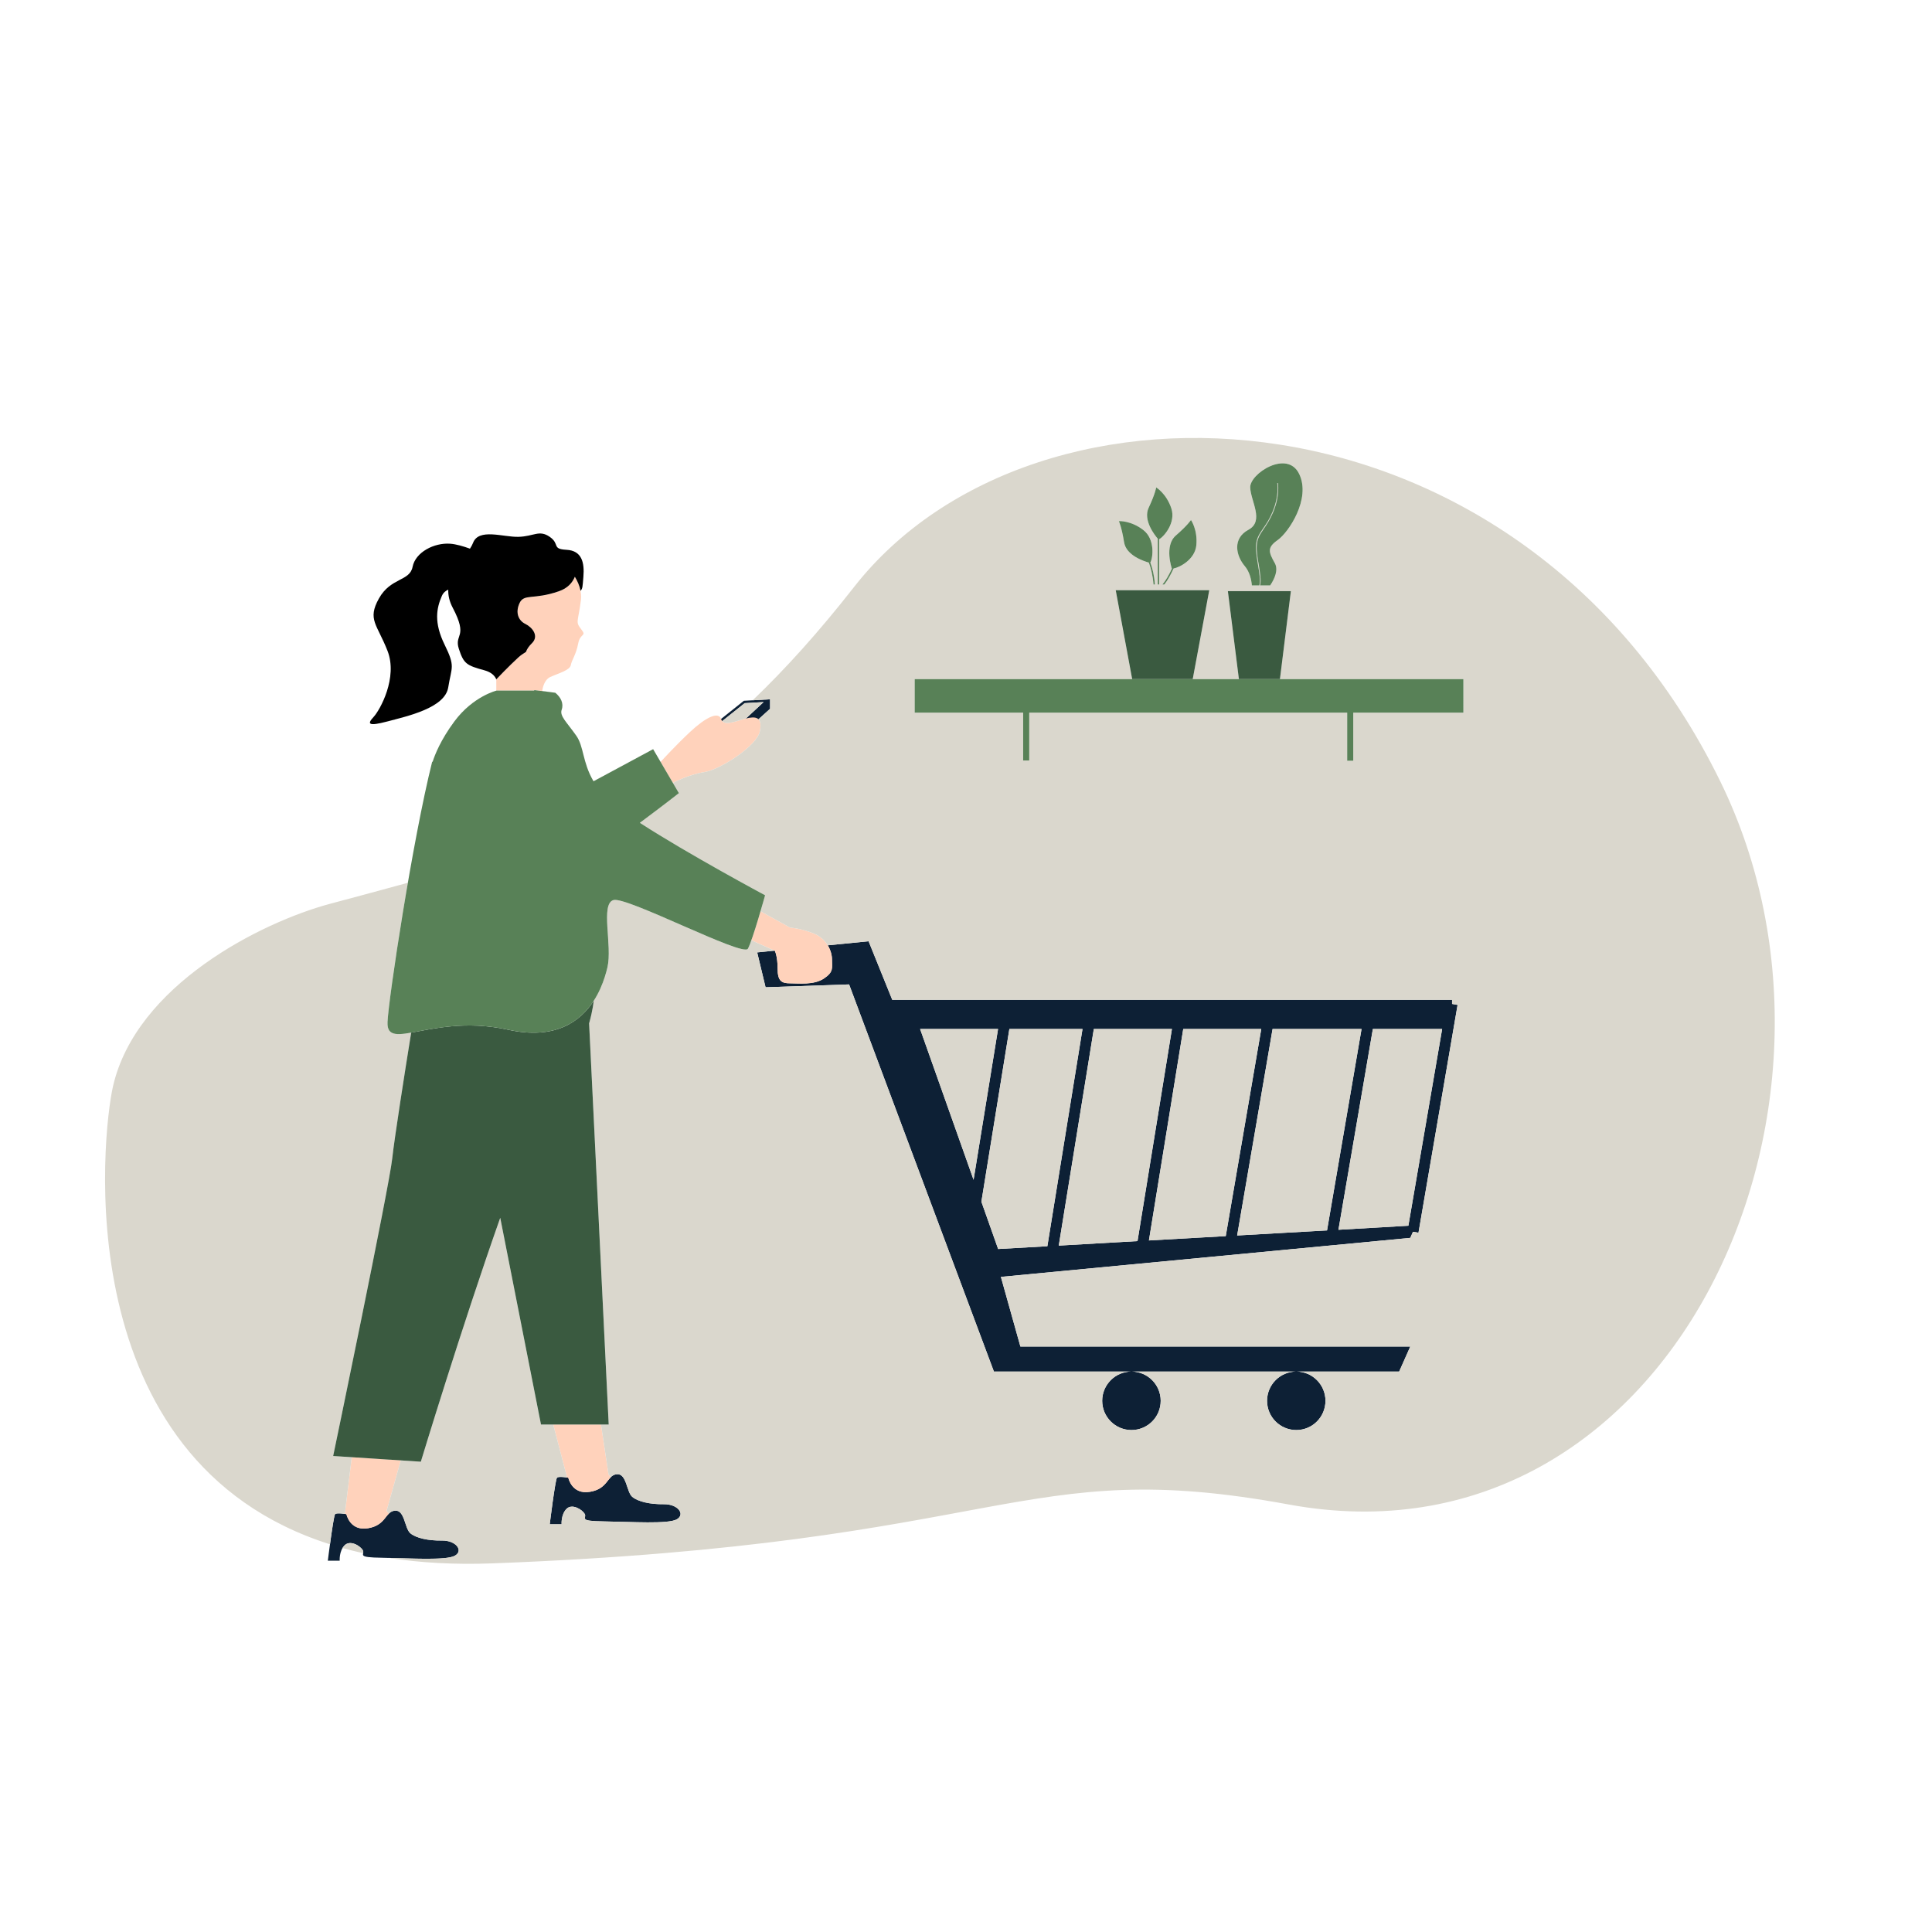<?xml version="1.0" standalone="no"?>
<svg version="1.1" id="Layer_1" xmlns="http://www.w3.org/2000/svg"  x="0px" y="0px" viewBox="0 0 595.28 595.28" 	 xml:space="preserve">
<path id="color_x5F_6" fill="#0D2035" d="M136.188,474.668L136.188,474.668c-4.337,0.057-7.965-0.766-9.751-2.24
	c-1.786-1.502-1.701-7.284-4.762-6.973c-3.033,0.283-2.608,4.45-8.249,5.414s-6.69-4.337-6.69-4.337s-2.976-0.538-3.487,0
	c-0.51,0.511-2.239,14.343-2.239,14.343h3.657c0,0-0.227-2.919,1.474-4.705c1.729-1.786,4.847,0.113,5.641,1.475
	c0.822,1.389-2.353,2.211,6.038,2.324c8.391,0.142,19.701,0.906,22.365-0.652C142.878,477.786,140.497,474.611,136.188,474.668
	L136.188,474.668z M204.531,463.471L204.531,463.471c-4.309,0.057-7.937-0.794-9.723-2.268c-1.786-1.502-1.701-7.257-4.762-6.974
	c-3.033,0.313-2.608,4.479-8.249,5.415c-5.641,0.963-6.69-4.338-6.69-4.338s-2.976-0.538-3.487,0
	c-0.539,0.539-2.239,14.344-2.239,14.344h3.657c0,0-0.227-2.92,1.474-4.705c1.701-1.786,4.847,0.142,5.641,1.502
	c0.822,1.36-2.381,2.211,6.038,2.324c8.391,0.113,19.701,0.879,22.365-0.652C211.221,466.561,208.869,463.414,204.531,463.471
	L204.531,463.471z M348.616,422.597h0.041c4.97,0.022,8.973,4.065,8.973,9.012c0,4.99-4.025,9.014-9.014,9.014
	c-4.96,0-9.014-4.025-9.014-9.014c0-4.947,4.032-8.989,8.973-9.012H348.616z M449.105,309.635l-12.047,70.186l-1.701-0.283
	l-0.822,1.871l-126.142,12.019l6.009,21.458h120.132l-3.43,7.711h-31.65c-0.014,0-0.027-0.002-0.041-0.002
	c-0.014,0-0.027,0.002-0.041,0.002h-50.715c-0.014,0-0.027-0.002-0.041-0.002c-0.014,0-0.027,0.002-0.041,0.002h-42.337
	l-44.617-119.282l-25.739,0.879l-2.58-10.743l5.358-0.539l0.085,0.057c0,0,0.85,1.645,0.85,5.442c0,3.827,1.162,4.563,3.827,4.563
	c2.636,0,7.342,0.596,10.431-1.474c3.062-2.041,2.495-3.231,2.495-5.867c0-1.333-0.425-2.892-1.304-4.366l12.586-1.247l7.285,18.028
	h172.488v1.275L449.105,309.635z M299.974,363.521l7.54-46.46h-24.01L299.974,363.521z M322.708,383.987l10.828-66.926h-22.535
	l-8.617,53.206l5.159,14.57L322.708,383.987z M350.487,382.4l10.602-65.339h-24.066l-10.8,66.728L350.487,382.4z M377.672,380.869
	l10.942-63.808h-24.038l-10.573,65.14L377.672,380.869z M408.881,379.111l10.63-62.05H392.1l-10.913,63.609L408.881,379.111z
	 M444.343,317.062h-21.345l-10.602,61.852l21.543-1.247L444.343,317.062z M399.372,422.597c-4.97,0.023-8.973,4.065-8.973,9.012
	c0,4.989,4.025,9.014,9.014,9.014c4.961,0,8.986-4.024,8.986-9.014c0-4.947-4.003-8.99-8.945-9.012h-0.041H399.372z
	 M237.272,215.468l-8.079,0.454l-20.013,15.959v2.778h10.092l18-16.271V215.468z M218.988,231.455l-7.795-0.255l18.255-14.542
	l5.839-0.34L218.988,231.455z"></path>
<path id="color_x5F_5" fill="#FFD2BB" d="M203.543,234.76c0.611-0.673,4.659-5.107,9.125-9.286c4.847-4.535,8.759-6.349,9.524-3.911
	c0.765,2.409,4.535,0.595,7.568-0.17c3.004-0.738,5.272-0.596,4.365,3.939c-0.907,4.535-12.245,11.792-17.064,12.559
	c-4.847,0.737-9.694,3.316-9.694,3.316l-0.959-1.557L203.543,234.76z M153,212.78h11.613c0.001-0.049,0.005-0.099,0.006-0.147
	c0.88,0.099,1.7,0.197,2.445,0.289c0.121-0.945,0.616-3.473,2.514-4.342c2.355-1.078,5.983-2.042,6.295-3.629
	c0.283-1.616,1.616-3.203,2.268-6.633c0.624-3.402,2.778-2.126,0.907-4.479c-1.843-2.353-0.907-2.126-0.057-8.957
	c0.312-2.579-0.595-5.074-1.871-7.172c-0.765,1.843-2.211,3.544-4.961,4.479c-7.795,2.693-10.687,0.652-12.076,3.629
	c-1.389,3.005-0.312,5.414,1.814,6.435c2.126,1.049,4.28,3.713,1.984,5.953c-0.882,0.871-1.501,1.738-1.824,2.656c0,0,0,0,0,0
	c-0.895,0.551-1.703,1.116-2.306,1.668c-2.917,2.667-6.837,6.785-6.837,6.785l0.002,3.487C152.97,212.787,153,212.78,153,212.78z
	 M250.906,287.695c-3.826-1.616-7.483-1.899-7.483-1.899l-9.096-5.017c-0.607,2.068-1.334,4.476-2.023,6.591
	c-0.271,0.836-0.536,1.631-0.785,2.337l7.228,3.26c0,0,0.85,1.644,0.85,5.442c0,3.827,1.162,4.563,3.827,4.563
	c2.636,0,7.341,0.595,10.431-1.474c3.062-2.041,2.495-3.231,2.495-5.866C256.349,292.996,254.732,289.311,250.906,287.695z
	 M108.38,448.985l-2.098,17.207l-0.142,0.227c0.369,0.057,0.595,0.113,0.595,0.113s1.049,5.301,6.69,4.337
	c4.167-0.709,5.017-3.175,6.406-4.507c-0.227-0.284-0.482-0.567-0.709-0.851l4.365-15.563L108.38,448.985z M185.171,438.923h-14.712
	l4.195,16.044l-0.142,0.255c0.34,0.057,0.595,0.085,0.595,0.085s1.049,5.301,6.69,4.338c4.167-0.681,5.017-3.146,6.406-4.508
	c-0.227-0.283-0.482-0.566-0.709-0.851L185.171,438.923z"></path>
<path id="color_x5F_4" fill="#dad7cd" d="M399.454,422.597c0,0-0.001,0-0.001,0L399.454,422.597c0,0,0.001,0,0.001,0H399.454z
	 M399.453,422.597c-0.013,0-0.026-0.002-0.04-0.002s-0.026,0.002-0.04,0.002h0.04H399.453z M399.373,422.597h-0.001
	c0,0-0.001,0-0.001,0h0.001C399.373,422.597,399.373,422.597,399.373,422.597z M229.76,221.393c0.028-0.007,0.055-0.012,0.083-0.019
	l5.444-5.056l-4.206,0.245c0,0,0,0,0,0l-1.633,0.095l-6.92,5.512C223.735,223.599,227.04,222.079,229.76,221.393z M105.542,476.969
	c2.065,0.574,4.174,1.112,6.354,1.59c0.049-0.27,0.087-0.575-0.114-0.914c-0.794-1.362-3.912-3.261-5.641-1.475
	C105.905,476.418,105.709,476.688,105.542,476.969z M103.249,466.532c0.507-0.534,3.437-0.009,3.483-0.001
	c-0.008-0.002-0.23-0.056-0.592-0.112l0.142-0.227l2.097-17.202l-5.724-0.373c0,0,17.319-83.168,18.198-91.672
	c0.651-6.092,3.966-27.227,5.837-38.767c-4.857,0.847-7.455,0.801-7.284-3.242c0.185-4.413,2.863-23.288,6.263-42.943
	c-7.736,2.151-15.712,4.258-24.008,6.488c-21.118,5.67-59.754,25.002-66.869,56.325c-3.271,14.39-14.574,115.217,66.879,141.018
	C102.216,471.816,102.947,466.835,103.249,466.532z M299.974,363.521l7.54-46.46h-24.01L299.974,363.521z M348.656,422.597
	c-0.013,0-0.026-0.002-0.04-0.002c-0.014,0-0.026,0.002-0.04,0.002h0.04H348.656z M302.384,370.267l5.159,14.57l15.165-0.85
	l10.828-66.926h-22.535L302.384,370.267z M381.187,380.67l27.694-1.559l10.63-62.05H392.1L381.187,380.67z M444.343,317.062h-21.345
	l-10.602,61.852l21.543-1.247L444.343,317.062z M354.003,382.201l23.669-1.332l10.942-63.808h-24.038L354.003,382.201z
	 M326.223,383.789l24.264-1.389l10.602-65.339h-24.066L326.223,383.789z M397.061,463.555
	c-83.254-15.306-86.088,12.105-245.282,18.142c-11.789,0.448-22.417-0.185-32.039-1.687c8.109,0.202,17.979,0.749,20.445-0.693
	c2.693-1.531,0.312-4.706-3.997-4.649c-4.337,0.057-7.965-0.766-9.751-2.24c-1.786-1.502-1.701-7.284-4.762-6.973
	c-0.797,0.074-1.354,0.421-1.847,0.904c-0.226-0.283-0.48-0.565-0.706-0.848l4.358-15.539l6.189,0.403
	c0,0,12.603-41.581,24.462-75.147l12.557,63.694h20.863l-6.037-123.592c1.17-4.153,1.418-6.943,1.418-6.943
	c-0.372,0.571-0.784,1.133-1.216,1.687c3.294-4.245,4.768-9.139,5.438-12.004c1.587-6.661-2.239-19.588,1.871-20.75
	c4.11-1.162,39.968,17.632,41.414,14.995c0.457-0.826,1.328-3.313,1.079-2.607l7.111,3.207l-5.327,0.536l2.58,10.743l25.739-0.879
	l44.617,119.282h42.336c-4.94,0.024-8.972,4.065-8.972,9.012c0,4.989,4.054,9.014,9.014,9.014c4.989,0,9.014-4.024,9.014-9.014
	c0-4.947-4.002-8.989-8.972-9.012h50.713c-4.969,0.024-8.972,4.065-8.972,9.012c0,4.989,4.025,9.014,9.014,9.014
	c4.961,0,8.986-4.024,8.986-9.014c0-4.947-4.002-8.989-8.944-9.012h31.649l3.43-7.711H314.402l-6.009-21.458l126.142-12.019
	l0.822-1.871l1.701,0.283l12.047-70.186l-1.702-0.312v-1.275H274.915l-7.285-18.028l-12.578,1.246
	c-0.883-1.447-2.239-2.766-4.146-3.571c-3.826-1.616-7.483-1.899-7.483-1.899l-9.096-5.017c0.814-2.774,1.413-4.933,1.413-4.933
	s-23.556-12.614-38.381-22.195c-0.056-0.057-0.141-0.114-0.198-0.142c0.085-0.085,0.199-0.17,0.311-0.227
	c6.463-4.791,11.707-8.901,11.707-8.901l-2.771-4.731l0.959,1.557c0,0,4.847-2.579,9.694-3.316
	c4.819-0.767,16.157-8.024,17.064-12.559c0.395-1.977,0.187-3.119-0.423-3.717l3.57-3.227v-2.92l-5.362,0.301
	c10.118-9.674,20.462-21.139,31.242-34.913c55.842-71.347,205.483-65.509,266.91,59.925
	C579.81,342.375,513.99,485.1,397.061,463.555z M204.531,463.471c-4.309,0.057-7.937-0.794-9.723-2.268
	c-1.786-1.502-1.701-7.257-4.762-6.974c-1.577,0.163-2.329,1.384-1.843,0.908c-0.227-0.283-0.482-0.566-0.709-0.851l-2.323-15.363
	h-14.712l4.195,16.044l-0.137,0.247c-0.894-0.126-2.529-0.294-2.896,0.092c-0.539,0.539-2.239,14.344-2.239,14.344h3.657
	c0,0-0.227-2.92,1.474-4.705c1.701-1.786,4.847,0.142,5.641,1.502c0.822,1.36-2.381,2.211,6.038,2.324
	c8.391,0.113,19.701,0.879,22.365-0.652C211.221,466.561,208.869,463.414,204.531,463.471z M383.51,174.394
	c1.532,1.786,2.042,4.167,2.212,5.981h1.134h1.162c0.425-1.39,0.028-3.771-0.397-6.293c-0.34-2.098-0.709-4.252-0.624-5.953
	c0.113-2.268,1.049-3.628,2.211-5.329c0.907-1.304,1.928-2.778,2.863-5.046c2.183-5.158,1.474-8.844,1.474-8.9l0.198-0.028
	c0,0.028,0.709,3.771-1.474,9.014c-0.964,2.269-1.984,3.771-2.863,5.074c-1.162,1.701-2.069,3.033-2.183,5.216
	c-0.113,1.701,0.255,3.855,0.624,5.925c0.397,2.494,0.794,4.875,0.397,6.321h0.964h2.154c1.446-2.126,2.551-4.848,1.446-6.832
	c-1.984-3.515-2.409-4.847,0.907-7.172c3.288-2.324,10.261-12.643,6.605-20.296c-3.657-7.682-15.25-0.142-15.109,4.11
	s4.422,10.347-0.539,13.039C379.683,165.89,380.789,171.163,383.51,174.394z M362.28,165.011
	c-3.629,3.146-1.219,10.177-1.218,10.178h0.028c-0.879,1.899-1.871,3.684-2.92,4.904h0.567c1.049-1.277,2.013-3.09,2.863-4.933
	c1.927-0.341,6.548-2.778,7.001-7.087c0.482-4.819-1.644-7.852-1.644-7.852S365.908,161.865,362.28,165.011z M356.724,165.975
	v14.117h0.425v-13.947c1.502-0.793,5.187-5.102,3.77-9.468c-1.502-4.592-4.677-6.491-4.677-6.491s-0.283,1.928-2.324,6.265
	C352.132,160.25,355.761,164.87,356.724,165.975z M344.734,160.561c0,0,0.85,1.758,1.616,6.52c0.651,4.081,6.122,5.839,7.624,6.264
	c0.652,1.701,1.219,3.912,1.446,6.747h0.425c-0.198-2.835-0.765-5.046-1.417-6.775c0.822-1.36,1.531-7.172-2.154-10.006
	C348.447,160.334,344.734,160.561,344.734,160.561z M450.89,209.26h-56.522l3.373-27.128h-8.532h-2.353h-8.532l3.402,27.128h-14.231
	l5.103-27.411h-12.7h-3.458h-12.671l5.074,27.411h-67.011v10.318h33.42v14.74h1.871v-14.74h97.965v14.825h1.871v-14.825h33.931
	V209.26z"></path>
<path id="color_x5F_3" fill="#3a5a40" d="M359.898,181.849h-3.458h-12.671l5.074,27.411h7.597h3.458h7.597l5.103-27.411H359.898z
	 M187.551,438.922l-6.037-123.592c1.17-4.153,1.418-6.943,1.418-6.943c-4.139,6.35-11.849,12.076-26.306,8.901
	c-13.181-2.92-23.528-0.227-29.934,0.879c-1.871,11.537-5.188,32.684-5.839,38.778c-0.879,8.504-18.198,91.672-18.198,91.672
	l27.014,1.758c0,0,12.603-41.581,24.462-75.147l12.557,63.694H187.551z M394.368,209.26L394.368,209.26l3.373-27.128h-8.532h-2.353
	h-8.532l3.402,27.128H394.368z"></path>
<path id="color_x5F_2" fill="#588157" d="M362.28,165.011c3.628-3.146,4.677-4.79,4.677-4.79s2.126,3.033,1.644,7.852
	c-0.453,4.309-5.074,6.746-7.001,7.087c-0.85,1.843-1.814,3.656-2.863,4.933h-0.567c1.049-1.22,2.041-3.005,2.92-4.904h-0.028
	C361.061,175.188,358.651,168.157,362.28,165.011z M356.724,180.092h0.425v-13.947c1.502-0.793,5.187-5.102,3.77-9.468
	c-1.502-4.592-4.677-6.491-4.677-6.491s-0.283,1.928-2.324,6.265c-1.786,3.799,1.843,8.419,2.806,9.524V180.092z M385.722,180.375
	h1.134h1.162c0.425-1.39,0.028-3.771-0.397-6.293c-0.34-2.098-0.709-4.252-0.624-5.953c0.113-2.268,1.049-3.628,2.211-5.329
	c0.907-1.304,1.928-2.778,2.863-5.046c2.183-5.158,1.474-8.844,1.474-8.9l0.198-0.028c0,0.028,0.709,3.771-1.474,9.014
	c-0.964,2.269-1.984,3.771-2.863,5.074c-1.162,1.701-2.069,3.033-2.183,5.216c-0.113,1.701,0.255,3.855,0.624,5.925
	c0.397,2.494,0.794,4.875,0.397,6.321h0.964h2.154c1.446-2.126,2.551-4.848,1.446-6.832c-1.984-3.515-2.409-4.847,0.907-7.172
	c3.288-2.324,10.261-12.643,6.605-20.296c-3.657-7.682-15.25-0.142-15.109,4.11s4.422,10.347-0.539,13.039
	c-4.989,2.665-3.883,7.938-1.162,11.169C385.042,176.18,385.552,178.561,385.722,180.375z M353.974,173.345
	c0.652,1.701,1.219,3.912,1.446,6.747h0.425c-0.198-2.835-0.765-5.046-1.417-6.775c0.822-1.36,1.531-7.172-2.154-10.006
	c-3.827-2.977-7.54-2.75-7.54-2.75s0.85,1.758,1.616,6.52C347.001,171.162,352.472,172.92,353.974,173.345z M281.832,209.26v10.318
	h33.42v14.74h1.871v-14.74h97.965v14.825h1.871v-14.825h33.931V209.26H281.832z M197.161,253.509
	c0.085-0.085,0.199-0.17,0.311-0.227c6.463-4.791,11.707-8.901,11.707-8.901l-7.937-13.55l-18.17,9.78
	c-0.255,0.142-0.199,0.142-0.312-0.086c-3.288-5.697-2.863-10.544-5.187-13.832c-3.033-4.309-5.187-6.066-4.507-8.022
	c0.68-1.985-0.284-3.827-1.956-5.216c0,0-2.721-0.396-6.491-0.822c-0.001,0.048-0.005,0.098-0.006,0.147H153c0,0-7.25,1.75-13,9.5
	c-4.27,5.755-6.056,10.401-6.693,12.415c-0.051,0.006-0.102,0.014-0.153,0.02c-6.009,24.038-13.436,72.766-13.748,80.221
	c-0.397,9.383,14.088-2.75,37.219,2.353c23.102,5.074,28.97-12.558,30.529-19.219c1.587-6.661-2.239-19.588,1.871-20.75
	c4.11-1.162,39.968,17.632,41.414,14.995c1.474-2.664,5.301-16.469,5.301-16.469s-23.556-12.614-38.381-22.195
	C197.303,253.594,197.218,253.537,197.161,253.509z"></path>
<path id="color_x5F_1" fill="#000000" d="M174.563,169.405c-4.688-0.25-1.938-1.75-5.188-4s-4.875-0.125-9.625,0
	s-12.25-2.75-14,1.875c-0.214,0.566-0.544,1.155-0.947,1.77c-2.103-0.758-4.294-1.388-6.053-1.52c-5-0.375-10.75,2.625-11.625,7.125
	s-6.75,3.25-10.375,9.75s-0.579,7.875,2.648,16.125c3.227,8.25-2.31,18.25-4.291,20.375s-1.811,3,4.291,1.375
	c6.102-1.625,17.697-4.125,18.712-10.5s2.265-6.25-1.11-13.125s-2.5-11.25-0.875-15c0.453-1.046,1.182-1.638,1.992-1.964
	c-0.059,1.728,0.326,3.585,1.383,5.589c4.875,9.25,0.375,8,1.875,12.625s2.375,5.125,7.875,6.625
	c2.162,0.59,3.195,1.681,3.663,2.789l0-0.004c0,0,3.92-4.118,6.837-6.785c0.604-0.552,1.412-1.117,2.306-1.668
	c0.323-0.919,0.943-1.786,1.825-2.656c2.296-2.24,0.142-4.904-1.984-5.953c-2.126-1.021-3.203-3.43-1.814-6.435
	c1.389-2.977,4.281-0.936,12.076-3.629c2.75-0.935,4.196-2.636,4.961-4.479c0.798,1.312,1.451,2.778,1.753,4.324
	c0.656-0.713,0.615-1.222,0.877-4.324C180.125,173.28,179.25,169.655,174.563,169.405z"></path>
</svg>